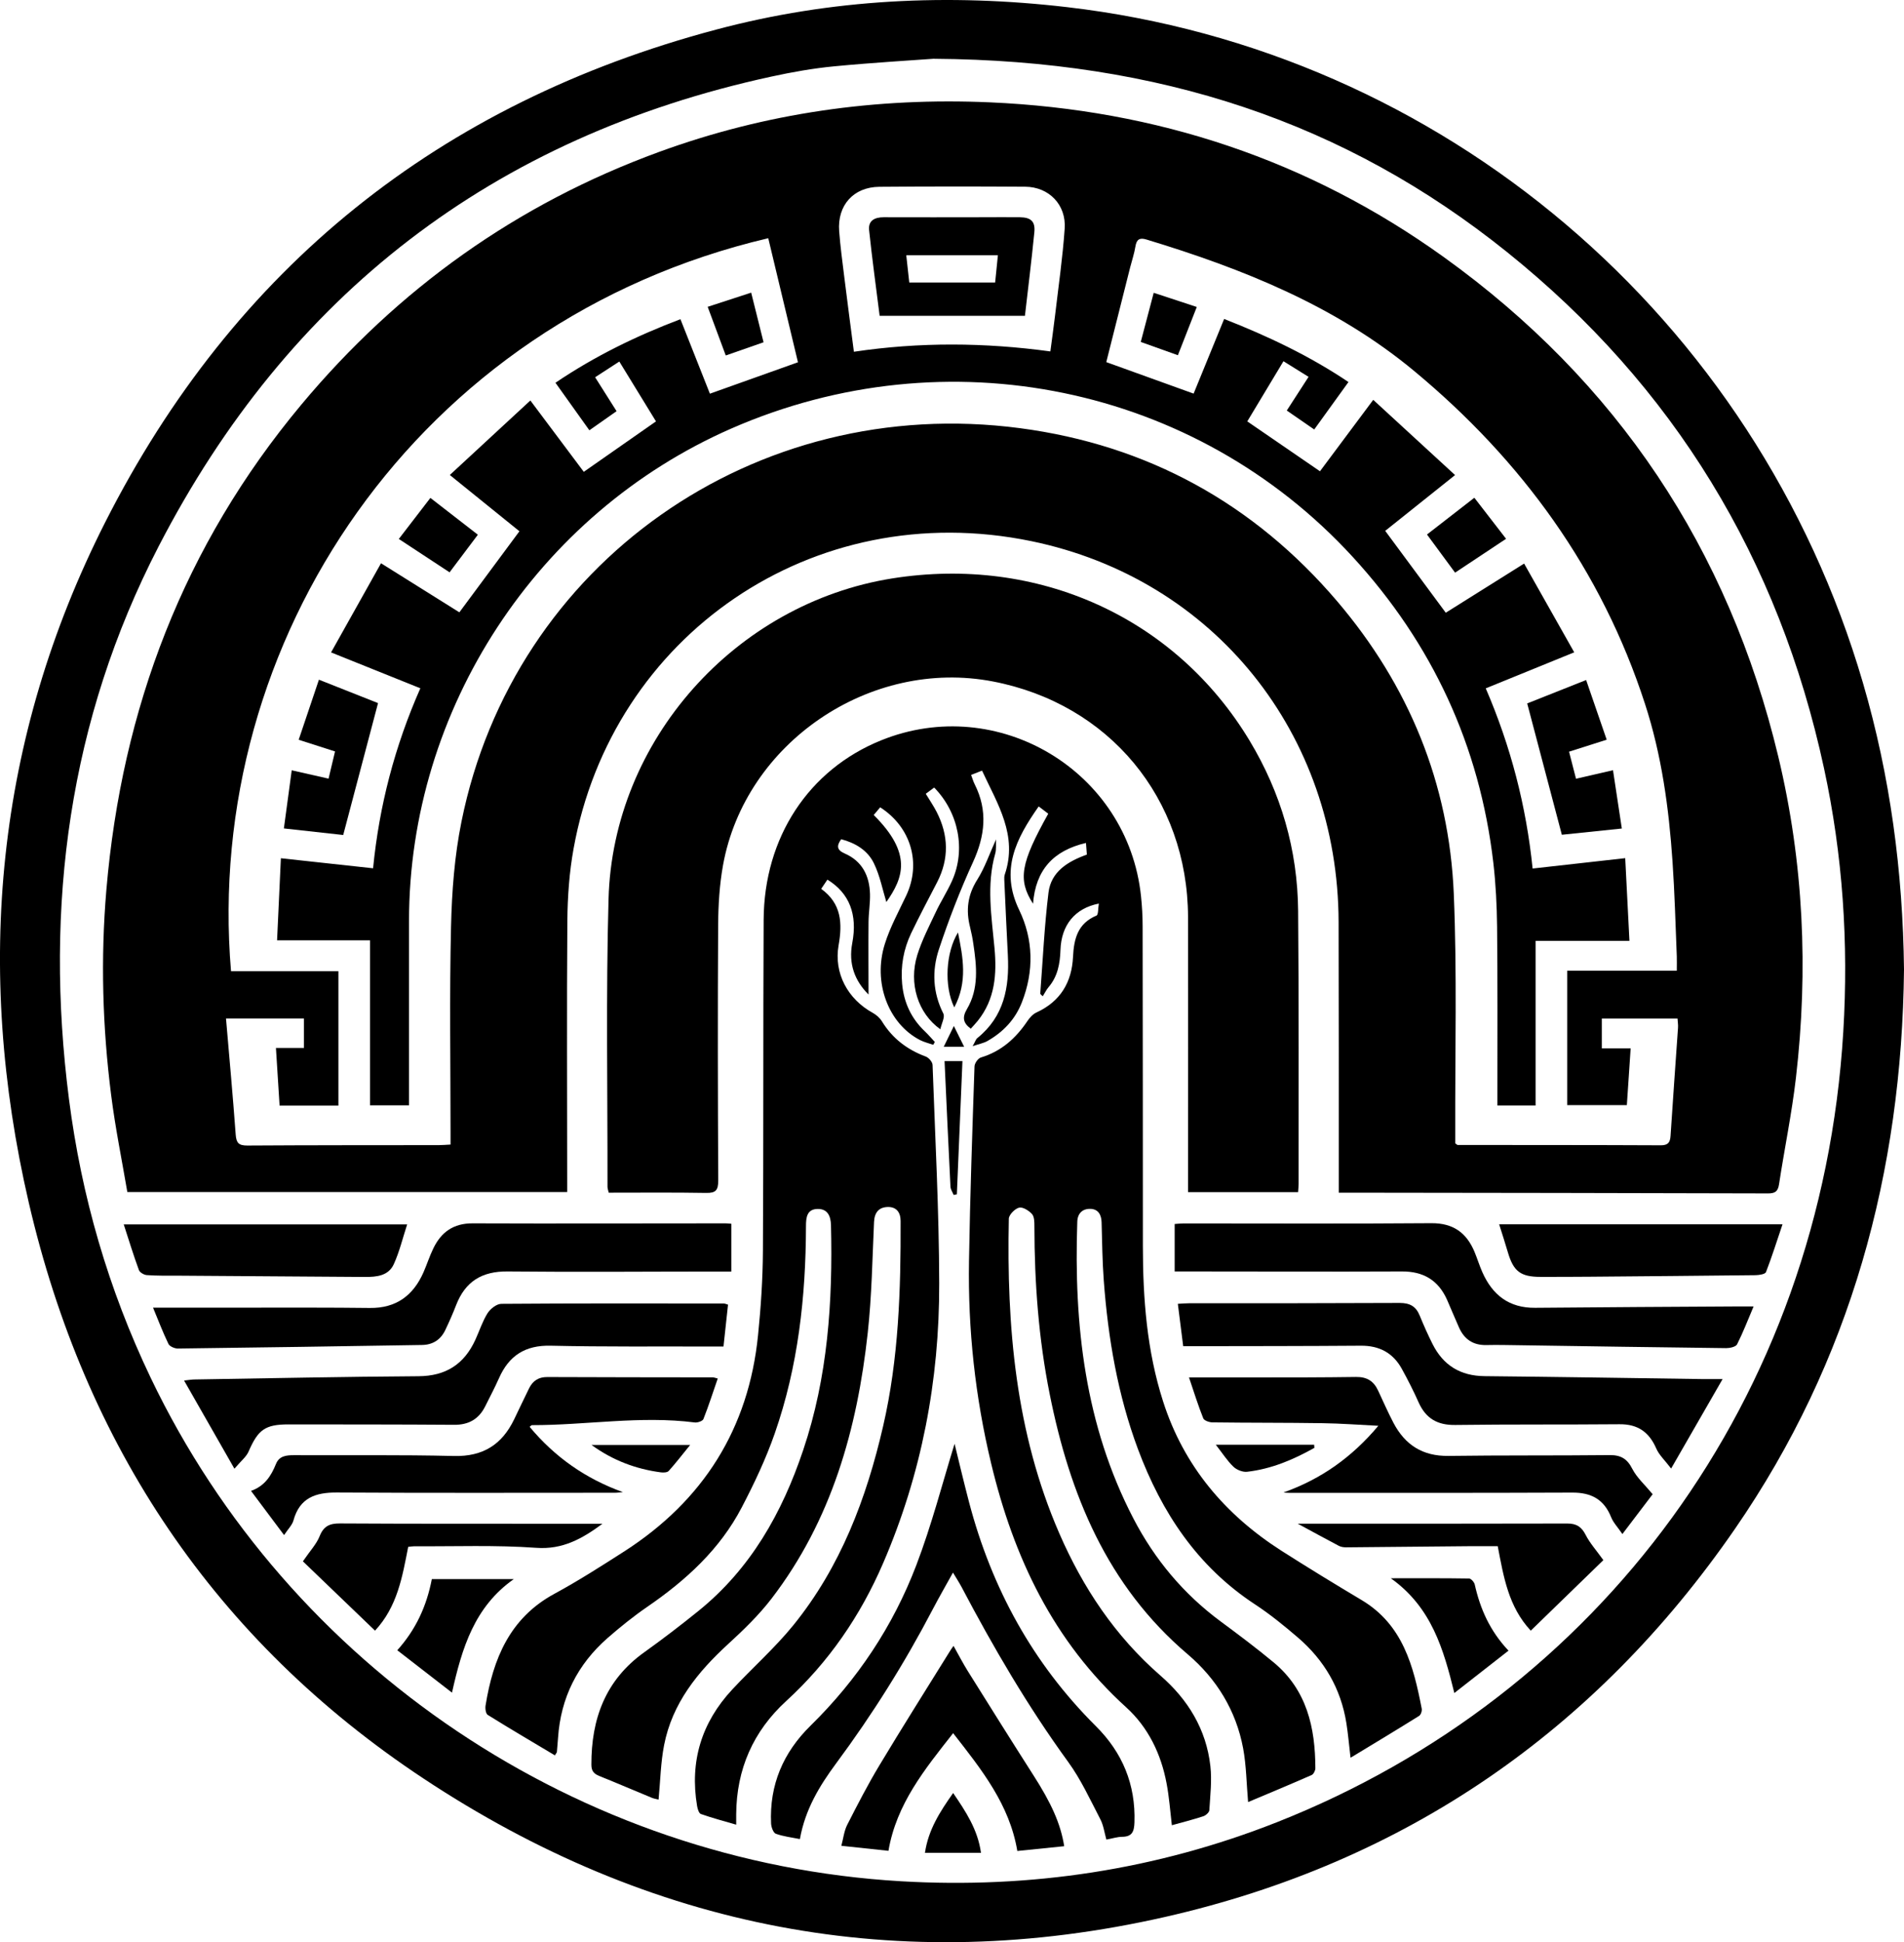 <?xml version="1.0" encoding="UTF-8"?>
<svg id="Ebene_1" xmlns="http://www.w3.org/2000/svg" viewBox="0 0 235.22 239.85">
  <path d="M235.22,119.72c-.26,24.99-6.55,48.32-20.89,69.1-17.25,24.99-40.81,41.19-70.37,47.91-32.86,7.47-63.63,1.47-91.69-17.12-25.75-17.06-41.78-41.15-48.72-71.11C-3.17,119.49-.53,91.22,12.97,64.55,28.92,33.05,54.31,12.73,88.49,3.65,102.72-.14,117.2-.82,131.81.88c46.37,5.38,85.13,38.26,98.34,83.46,3.37,11.52,4.93,23.3,5.07,35.38ZM115.42,7.25c-2.69.2-7.53.48-12.36.94-2.61.25-5.2.71-7.77,1.27-34.34,7.45-59.64,26.94-75.7,58.03-11.06,21.42-14.13,44.39-11.07,68.24,1.54,12.01,4.87,23.49,10.09,34.41,17.14,35.84,52.96,59.87,92.71,62.19,16,.93,31.53-1.41,46.45-7.3,39.58-15.63,67.21-52.09,69.95-97.62.66-10.95-.06-21.79-2.38-32.52-5.58-25.84-18.54-47.2-39.16-63.76-20.01-16.07-43.03-23.68-70.77-23.87Z"/>
  <path d="M165.39,147.29c0-.57,0-.96,0-1.36,0-10.69.01-21.38-.02-32.07-.06-23.15-15.29-42.35-37.96-47.03-27.09-5.58-51.82,11.75-56.55,37.97-.53,2.92-.74,5.92-.77,8.89-.08,10.78-.02,21.55-.02,32.33,0,.35,0,.71,0,1.19H15.73c-.67-3.94-1.49-7.94-2-11.98-1.07-8.41-1.31-16.86-.59-25.32,1.91-22.43,9.58-42.56,24.08-59.93,11.96-14.32,26.64-24.8,44.18-31.21,13.21-4.83,26.87-6.75,40.91-6.13,20.54.9,39.33,7.1,56.03,19.09,21.43,15.39,35.2,36.04,41.35,61.71,3.13,13.07,3.73,26.32,2.18,39.66-.51,4.41-1.42,8.77-2.09,13.17-.14.91-.53,1.12-1.4,1.11-17.1-.05-34.2-.07-51.3-.09-.52,0-1.05,0-1.69,0ZM55.66,141.34c0-.62,0-1.06,0-1.5,0-8.46-.14-16.93.06-25.39.1-4.34.43-8.74,1.29-12.98,6.42-31.85,36.21-52.93,69.02-48.59,15.73,2.08,28.86,9.29,39.16,21.37,8.85,10.39,13.84,22.49,14.41,36.14.41,9.78.15,19.59.18,29.39,0,.52,0,1.03,0,1.42.22.15.25.2.29.2,8.37.01,16.75,0,25.12.04.9,0,1.14-.38,1.19-1.18.29-4.44.61-8.88.92-13.32.03-.38-.04-.78-.06-1.16h-9.35v3.69h3.56c-.16,2.46-.32,4.75-.47,7.01h-7.37v-16.6h13.54c0-.72.02-1.25,0-1.78-.16-3.91-.26-7.83-.53-11.74-.45-6.58-1.34-13.11-3.39-19.41-5.37-16.56-15.23-30.1-28.52-41.13-9.67-8.03-21.16-12.63-33.08-16.24-.85-.26-1.22-.01-1.36.86-.14.87-.43,1.72-.65,2.58-.99,3.92-1.97,7.83-2.95,11.7,3.66,1.32,7.19,2.59,10.79,3.89,1.25-3.06,2.5-6.12,3.77-9.22,5.45,2.14,10.57,4.57,15.36,7.79-1.45,2.01-2.82,3.91-4.23,5.86-1.16-.8-2.25-1.55-3.39-2.34.92-1.42,1.78-2.75,2.69-4.16-1.06-.66-2.02-1.26-3.1-1.93-1.53,2.54-2.99,4.96-4.47,7.43,3.04,2.08,5.99,4.11,8.98,6.16,2.18-2.92,4.3-5.76,6.58-8.82,3.41,3.14,6.73,6.18,10.11,9.29-3.05,2.44-5.87,4.68-8.63,6.89,2.53,3.42,5,6.76,7.48,10.11,3.17-1.99,6.32-3.96,9.68-6.07,2.1,3.72,4.11,7.29,6.19,10.96-3.78,1.54-7.3,2.97-10.93,4.45,3.09,7.16,5,14.53,5.79,22.25,3.84-.43,7.54-.84,11.44-1.28.17,3.41.34,6.72.52,10.21h-11.59v20.34h-4.72c0-.6,0-1.13,0-1.65,0-6.81.03-13.63-.04-20.44-.03-2.62-.16-5.25-.46-7.86-1.68-14.48-7.55-27.1-17.37-37.8-19.46-21.21-50.19-27.49-76.77-15.86-23.99,10.5-39.82,34.67-39.82,60.82,0,7.04,0,14.07,0,21.11,0,.52,0,1.05,0,1.65h-4.82v-20.37h-11.48c.16-3.45.31-6.75.47-10.14,3.92.43,7.58.83,11.39,1.24.76-7.72,2.68-15.08,5.84-22.23-3.65-1.47-7.21-2.89-11.03-4.43,2.1-3.76,4.12-7.35,6.17-11.01,3.39,2.12,6.58,4.12,9.68,6.06,2.48-3.35,4.92-6.64,7.42-10.01-2.74-2.22-5.56-4.5-8.6-6.95,3.41-3.15,6.65-6.14,9.95-9.2,2.33,3.11,4.46,5.95,6.6,8.81,3.02-2.11,5.93-4.14,8.92-6.23-1.49-2.43-2.98-4.87-4.53-7.39-1.06.69-2.01,1.3-2.99,1.94.92,1.46,1.77,2.81,2.65,4.19-1.15.81-2.22,1.56-3.36,2.36-1.43-2-2.79-3.9-4.19-5.87,4.88-3.3,10.01-5.79,15.44-7.85,1.24,3.14,2.45,6.18,3.64,9.2,3.65-1.3,7.19-2.56,10.88-3.88-1.22-5.09-2.44-10.2-3.67-15.32C51.52,39.6,25.1,79.19,28.54,119.94h13.27v16.6h-7.27c-.15-2.4-.3-4.69-.45-7.12h3.46v-3.64h-9.63c.42,4.88.85,9.61,1.2,14.36.08,1.03.39,1.33,1.43,1.33,7.88-.05,15.77-.04,23.65-.05.44,0,.87-.04,1.46-.07ZM129.76,43.41c.2-1.54.41-2.98.58-4.43.42-3.58.94-7.15,1.19-10.74.21-2.96-1.95-5.16-4.87-5.18-6.01-.04-12.02-.04-18.03.01-3.2.03-5.2,2.29-4.96,5.47.14,1.86.39,3.71.62,5.57.38,3.08.79,6.15,1.2,9.33,8.12-1.21,16.14-1.15,24.27-.04Z"/>
  <path d="M166.84,217.04c-.19-1.62-.3-2.94-.51-4.25-.68-4.26-2.74-7.78-6-10.57-1.69-1.45-3.42-2.86-5.28-4.08-7.12-4.67-11.53-11.33-14.46-19.16-2.51-6.73-3.7-13.72-4.23-20.84-.18-2.4-.2-4.8-.27-7.21-.03-.93-.43-1.61-1.37-1.64-.96-.03-1.59.53-1.63,1.56-.44,12.75.94,25.15,6.93,36.68,2.63,5.06,6.19,9.32,10.79,12.72,2.22,1.64,4.43,3.3,6.55,5.06,4.09,3.4,5.13,8.05,5.14,13.07,0,.28-.23.73-.46.83-2.59,1.14-5.21,2.23-7.85,3.34-.2-2.33-.22-4.51-.61-6.62-.87-4.68-3.28-8.6-6.86-11.64-9.96-8.47-14.56-19.73-17.04-32.12-1.37-6.83-1.88-13.75-1.89-20.71,0-.52,0-1.19-.29-1.52-.38-.43-1.14-.91-1.6-.8-.52.13-1.26.88-1.27,1.37-.28,13.31.83,26.4,6.22,38.82,2.93,6.75,6.91,12.72,12.5,17.59,3.41,2.96,5.67,6.64,6.18,11.19.2,1.79-.02,3.63-.13,5.45-.02.27-.44.64-.74.74-1.26.41-2.55.74-3.89,1.11-.21-1.77-.33-3.48-.65-5.16-.68-3.64-2.27-6.93-4.99-9.4-9-8.16-13.9-18.52-16.68-30.1-1.98-8.23-2.88-16.57-2.74-25.01.13-8.01.41-16.03.68-24.04.01-.39.43-.99.78-1.1,2.53-.76,4.33-2.38,5.76-4.51.28-.42.68-.86,1.13-1.06,2.95-1.36,4.35-3.73,4.5-6.86.11-2.23.58-4.13,2.9-5.1.24-.1.19-.91.29-1.48-2.97.58-4.64,2.67-4.74,5.73-.06,1.69-.34,3.27-1.48,4.6-.28.33-.47.75-.71,1.12-.1-.1-.21-.2-.31-.3.32-4.17.51-8.36,1.02-12.51.32-2.57,2.36-3.84,4.74-4.69-.03-.42-.07-.85-.11-1.44-4.02.94-6.22,3.32-6.54,7.51-1.9-2.98-1.54-4.99,1.88-11.12-.36-.27-.73-.56-1.18-.9-2.79,3.97-4.8,7.84-2.41,12.79,1.76,3.65,1.84,7.56.33,11.41-.83,2.12-2.31,3.67-4.27,4.78-.44.25-.97.34-1.81.63.32-.56.39-.86.59-1.01,3.3-2.66,3.96-6.27,3.76-10.21-.16-3.11-.3-6.21-.44-9.32-.01-.22-.01-.46.06-.66,1.64-4.82-.89-8.7-2.81-12.83-.47.19-.87.34-1.35.53.17.44.27.82.45,1.17,1.63,3.24,1.27,6.36-.22,9.61-1.6,3.5-3,7.11-4.21,10.77-.87,2.62-.76,5.33.55,7.92.22.44-.21,1.2-.37,1.94-2.77-1.96-3.93-5.66-2.85-9.16.56-1.81,1.45-3.53,2.26-5.25.62-1.33,1.43-2.57,2.03-3.91,1.72-3.82.84-8.42-2.2-11.53-.33.24-.66.5-1.04.77.48.79.96,1.49,1.34,2.23,1.48,2.88,1.56,5.79.06,8.7-1.08,2.09-2.19,4.17-3.21,6.3-.93,1.96-1.31,4.05-1.11,6.23.21,2.31,1.12,4.28,2.81,5.88.43.41.82.87,1.23,1.31l-.2.35c-.54-.19-1.11-.32-1.62-.58-3.92-2.02-5.87-7.12-4.35-11.9.65-2.06,1.71-3.99,2.64-5.96,1.87-3.99.6-8.43-3.22-10.89-.26.31-.54.63-.8.95,4.83,4.8,3.64,7.78,1.56,10.75-.46-1.51-.79-3.24-1.53-4.77-.77-1.61-2.29-2.53-4.05-2.99-.57.8-.57,1.32.43,1.76,2.16.94,3.07,2.75,3.13,5.01.03,1.15-.17,2.31-.18,3.46-.03,3,0,5.99,0,8.95-1.7-1.69-2.5-3.78-2.01-6.36.67-3.54-.36-6.16-3.07-7.83-.23.35-.47.7-.77,1.14,2.52,1.82,2.63,4.26,2.15,6.97-.6,3.45,1.13,6.65,4.23,8.35.44.24.87.63,1.13,1.05,1.29,2.1,3.11,3.49,5.41,4.34.37.14.83.67.84,1.04.32,8.99.8,17.98.82,26.97.03,11.96-2.17,23.54-6.93,34.56-2.8,6.49-6.72,12.22-11.97,17.02-4.09,3.74-6.14,8.43-6.18,13.98,0,.35,0,.7,0,1.29-1.55-.45-2.98-.83-4.37-1.32-.24-.09-.4-.63-.46-.98-.93-5.51.55-10.32,4.34-14.39,2.48-2.67,5.25-5.11,7.54-7.93,5.84-7.2,9.04-15.66,11.1-24.59,1.93-8.34,2.19-16.84,2.16-25.35,0-1.07-.53-1.75-1.6-1.72-1.07.03-1.62.66-1.68,1.82-.21,4.58-.28,9.18-.78,13.73-1.3,11.88-4.47,23.15-11.89,32.82-1.56,2.03-3.44,3.85-5.34,5.59-3.79,3.47-6.93,7.34-7.93,12.51-.42,2.16-.46,4.4-.68,6.71-.18-.05-.51-.09-.81-.21-2.18-.9-4.34-1.83-6.53-2.71-.66-.27-.96-.62-.96-1.38-.02-5.67,1.74-10.47,6.53-13.89,2.28-1.63,4.51-3.34,6.69-5.1,6.45-5.21,10.34-12.11,12.94-19.85,3.05-9.03,3.67-18.37,3.44-27.8-.03-1.09-.4-2.02-1.65-2-1.33.02-1.44,1.06-1.44,2.11-.02,8.73-.97,17.34-3.86,25.62-1.09,3.13-2.53,6.17-4.07,9.12-2.7,5.18-6.89,9-11.65,12.27-1.72,1.18-3.36,2.5-4.93,3.87-3.72,3.26-5.79,7.38-6.12,12.33-.04.58-.09,1.15-.14,1.73,0,.08-.08.15-.25.43-2.77-1.66-5.56-3.29-8.3-5-.24-.15-.33-.8-.26-1.18.93-5.74,2.98-10.77,8.48-13.76,2.97-1.61,5.83-3.44,8.67-5.26,9.74-6.27,15.35-15.14,16.51-26.7.35-3.45.58-6.92.6-10.39.08-13.63.02-27.26.09-40.89.05-10.2,5.58-18.56,14.51-22.17,14.43-5.84,30.49,3.78,32.11,19.25.13,1.24.2,2.49.2,3.73.02,13.14.03,26.28.03,39.42,0,6.52.49,13,2.5,19.25,2.55,7.96,7.65,13.98,14.63,18.44,3.26,2.08,6.57,4.1,9.89,6.08,5.1,3.04,6.41,8.14,7.43,13.42.05.28-.11.76-.33.89-2.74,1.71-5.51,3.38-8.42,5.14Z"/>
  <path d="M160.37,147.22h-13.6c0-.6,0-1.12,0-1.64,0-10.78.02-21.55,0-32.33-.05-14.65-9.74-26.33-24.1-29.09-15.16-2.92-30.62,7.56-33.35,22.7-.43,2.39-.58,4.86-.6,7.29-.06,10.55-.04,21.11.01,31.66,0,1.16-.29,1.53-1.48,1.51-4-.07-8-.03-12.05-.03-.07-.32-.15-.53-.15-.73.02-11.84-.2-23.69.13-35.53.53-19.61,15.68-36.52,35.06-39.6,18-2.85,34.96,4.82,44.13,20.03,3.89,6.46,5.94,13.51,6,21.04.1,11.22.05,22.44.06,33.66,0,.31-.03.62-.06,1.04Z"/>
  <path d="M216.64,161.34c-.72,1.7-1.31,3.23-2.04,4.68-.16.31-.88.47-1.33.47-8.55-.1-17.1-.23-25.65-.36-1.34-.02-2.67-.05-4.01-.02-1.62.03-2.71-.71-3.36-2.16-.51-1.14-.98-2.29-1.48-3.43-1.08-2.42-2.93-3.52-5.6-3.5-8.86.04-17.73,0-26.59,0-.44,0-.87,0-1.46,0v-5.86c.35-.02.73-.07,1.12-.07,10.19,0,20.39.05,30.58-.03,2.71-.02,4.36,1.18,5.35,3.56.34.82.6,1.68.96,2.49,1.25,2.82,3.3,4.43,6.52,4.4,8.42-.08,16.83-.12,25.25-.17.49,0,.98,0,1.74,0Z"/>
  <path d="M117.93,178.31c.51,2.08,1.12,4.66,1.79,7.22,2.79,10.59,7.86,19.88,15.66,27.64,3.29,3.27,4.93,7.21,4.77,11.9-.04,1.12-.28,1.75-1.51,1.77-.61,0-1.22.21-1.96.34-.24-.85-.35-1.76-.75-2.52-1.25-2.4-2.39-4.9-3.97-7.07-4.99-6.86-9.24-14.14-13.18-21.62-.29-.54-.62-1.05-1.05-1.76-.89,1.61-1.71,3.03-2.47,4.48-3.49,6.68-7.48,13.04-11.97,19.09-2.05,2.77-3.82,5.68-4.47,9.34-1.04-.21-2.05-.32-2.98-.66-.31-.12-.56-.82-.58-1.26-.22-4.77,1.5-8.78,4.89-12.1,5.77-5.66,10.18-12.28,13.05-19.8,1.91-5,3.25-10.22,4.72-14.97Z"/>
  <path d="M28.96,181.38c-2.2-3.85-4.15-7.27-6.22-10.89.65-.07.97-.13,1.3-.13,9.22-.15,18.44-.34,27.65-.4,3.4-.02,5.66-1.49,7.04-4.51.5-1.09.87-2.26,1.5-3.27.35-.55,1.12-1.16,1.71-1.16,9.17-.07,18.35-.05,27.52-.04.08,0,.17.05.48.14-.18,1.65-.36,3.34-.56,5.17-.65,0-1.17,0-1.69,0-6.55-.02-13.1.05-19.64-.1-3.15-.08-5.16,1.21-6.4,4-.52,1.18-1.13,2.32-1.7,3.47-.79,1.6-2.06,2.32-3.87,2.3-6.81-.05-13.63-.04-20.44-.05-2.89,0-3.76.65-4.93,3.35-.29.67-.96,1.18-1.74,2.11Z"/>
  <path d="M18.91,161.49c4.2,0,8.2,0,12.21,0,4.85,0,9.71-.02,14.56.04,3.26.04,5.37-1.53,6.64-4.41.43-.98.75-2,1.22-2.96.97-2,2.48-3.09,4.85-3.08,10.42.04,20.83,0,31.25,0,.21,0,.42.03.71.05v5.9c-.55,0-1.06,0-1.57,0-8.68,0-17.37.08-26.05-.01-3.19-.04-5.26,1.24-6.39,4.18-.4,1.04-.85,2.05-1.33,3.06-.57,1.19-1.54,1.82-2.87,1.84-10.06.16-20.12.32-30.18.44-.39,0-1-.26-1.15-.57-.69-1.43-1.26-2.92-1.9-4.47Z"/>
  <path d="M146.17,166.24c-.22-1.71-.42-3.37-.66-5.22.53-.03.95-.07,1.37-.07,8.68,0,17.36,0,26.04-.04,1.25,0,2.01.42,2.47,1.56.49,1.19,1.01,2.37,1.59,3.52,1.32,2.63,3.44,3.93,6.42,3.96,8.95.09,17.89.23,26.84.36.71,0,1.42,0,2.57,0-2.14,3.72-4.14,7.18-6.36,11.05-.8-1.05-1.49-1.68-1.83-2.46-.88-2.03-2.27-3.03-4.54-3.01-6.77.06-13.53,0-20.3.09-2.2.03-3.63-.8-4.52-2.78-.63-1.42-1.34-2.81-2.09-4.17-1.09-1.97-2.79-2.86-5.06-2.84-6.81.05-13.62.05-20.43.06-.44,0-.88,0-1.51,0Z"/>
  <path d="M35.08,189.56c-1.46-1.95-2.71-3.62-4.07-5.44,1.68-.59,2.49-1.85,3.08-3.32.4-1,1.27-1.09,2.22-1.09,6.59.03,13.18-.06,19.77.1,3.58.09,5.94-1.41,7.44-4.53.62-1.28,1.22-2.57,1.85-3.84.45-.91,1.16-1.39,2.24-1.38,6.81.03,13.62.03,20.44.04.13,0,.26.05.62.14-.59,1.7-1.12,3.37-1.77,5.01-.1.25-.72.46-1.06.42-6.73-.86-13.42.34-20.13.33-.06,0-.13.09-.28.21,3.11,3.73,6.92,6.41,11.52,8.06-.33.03-.65.08-.98.08-11.44,0-22.89.04-34.33-.03-2.65-.02-4.62.64-5.39,3.46-.15.55-.64,1.02-1.15,1.79Z"/>
  <path d="M158.6,184.3c4.64-1.65,8.44-4.36,11.68-8.22-2.41-.12-4.65-.29-6.88-.32-4.53-.07-9.06-.04-13.6-.1-.4,0-1.04-.22-1.15-.5-.64-1.6-1.15-3.24-1.76-5.05,2.94,0,5.64,0,8.35,0,4.1,0,8.19,0,12.29-.06,1.35-.02,2.19.52,2.73,1.7.62,1.33,1.21,2.67,1.89,3.97,1.43,2.72,3.6,4.12,6.78,4.08,6.63-.09,13.27-.03,19.9-.1,1.38-.02,2.18.43,2.82,1.69.56,1.09,1.54,1.96,2.52,3.14-1.04,1.36-2.29,3-3.74,4.92-.56-.83-1.12-1.4-1.39-2.08-.88-2.2-2.45-3.05-4.79-3.04-11.67.05-23.33.03-35,.03-.22,0-.44-.02-.66-.04Z"/>
  <path d="M131.47,228c-1.93.2-3.78.39-5.79.59-.96-5.74-4.42-10.06-7.93-14.55-3.5,4.45-7,8.73-7.99,14.53-1.9-.2-3.74-.4-5.82-.62.25-.93.34-1.83.72-2.58,1.27-2.49,2.55-4.98,3.99-7.37,2.84-4.73,5.79-9.39,8.7-14.08.11-.19.24-.36.45-.66.61,1.09,1.14,2.11,1.74,3.08,2.69,4.3,5.38,8.6,8.11,12.87,2.21,3.44,3.38,6,3.82,8.78Z"/>
  <path d="M15.29,151.21h35.01c-.55,1.69-.95,3.37-1.65,4.91-.65,1.44-2.12,1.59-3.56,1.58-7.74-.06-15.48-.11-23.22-.16-1.25,0-2.49.02-3.73-.07-.35-.02-.87-.33-.98-.62-.67-1.83-1.24-3.68-1.87-5.63Z"/>
  <path d="M185.2,151.2h35.01c-.69,2.04-1.3,3.99-2.04,5.9-.1.26-.84.37-1.28.38-6.81.08-13.62.13-20.43.19-2.05.02-4.1.02-6.14.02-2.47,0-3.34-.68-4.03-3.01-.32-1.1-.68-2.19-1.08-3.47Z"/>
  <path d="M74.43,188.18c-2.48,1.83-4.91,3.21-8.18,2.97-5.01-.36-10.05-.16-15.08-.19-.22,0-.43.04-.74.07-.72,3.66-1.32,7.36-4.1,10.35-3.06-2.94-6.07-5.82-8.91-8.56.89-1.3,1.68-2.13,2.07-3.11.5-1.26,1.26-1.58,2.53-1.57,8.68.05,17.36.04,26.04.04,2.12,0,4.25,0,6.37,0Z"/>
  <path d="M160.32,188.17c11.36,0,22.33.01,33.31-.02,1.14,0,1.76.41,2.27,1.42.51,1,1.29,1.86,2.18,3.1-2.88,2.8-5.9,5.72-8.97,8.71-2.77-2.97-3.36-6.68-4.08-10.43-1.26,0-2.45,0-3.65,0-5.03.05-10.06.1-15.09.14-.3,0-.64-.05-.9-.19-1.6-.84-3.18-1.71-5.07-2.73Z"/>
  <path d="M186.36,203.85c-2.27,1.77-4.4,3.43-6.69,5.23-1.34-5.42-2.81-10.58-7.85-14.17,3.49,0,6.58-.02,9.66.03.25,0,.64.44.71.74.67,3,1.87,5.73,4.17,8.17Z"/>
  <path d="M55.83,209.03c-2.31-1.79-4.47-3.46-6.75-5.23,2.31-2.57,3.63-5.47,4.27-8.79h10.13c-4.88,3.43-6.41,8.53-7.64,14.02Z"/>
  <path d="M123.05,103.63c-.03.67.05,1.26-.1,1.79-1.1,3.88-.45,7.77-.09,11.66.3,3.22.07,6.32-2.06,8.98-.27.34-.58.65-.87.98-.95-.7-1.08-1.39-.48-2.41,1.5-2.53,1.21-5.3.8-8.05-.1-.7-.24-1.4-.41-2.09-.53-2.08-.3-3.97.89-5.85.95-1.51,1.53-3.25,2.34-5.02Z"/>
  <path d="M114.27,228.82c.41-2.85,1.86-5.09,3.48-7.39,1.58,2.31,3.05,4.54,3.44,7.39h-6.92Z"/>
  <path d="M162.37,178.81c-2.6,1.46-5.32,2.61-8.31,2.95-.54.06-1.29-.24-1.69-.63-.75-.72-1.32-1.62-2.17-2.71h12.15c0,.13.02.25.03.38Z"/>
  <path d="M85.26,178.45c-1.03,1.26-1.8,2.27-2.65,3.21-.18.2-.66.21-.98.17-3.07-.41-5.92-1.47-8.55-3.38h12.18Z"/>
  <path d="M116.69,131.04h2.21c-.23,5.55-.46,11-.69,16.45l-.4.08c-.13-.34-.37-.67-.39-1.02-.26-5.15-.49-10.3-.73-15.51Z"/>
  <path d="M117.89,124.41c-1.29-2.65-1.04-6.82.46-9.25.62,3.08,1.21,6.1-.46,9.25Z"/>
  <path d="M119.11,129.27h-2.52c.43-.88.76-1.56,1.25-2.56.49.98.83,1.66,1.27,2.56Z"/>
  <path d="M46.7,86.84c-1.46,5.53-2.86,10.83-4.3,16.28-2.2-.24-4.65-.52-7.33-.81.32-2.4.64-4.7.97-7.18,1.59.36,3.03.68,4.55,1.03.27-1.15.52-2.17.8-3.36-1.45-.46-2.87-.92-4.49-1.44.83-2.48,1.65-4.89,2.5-7.42,2.64,1.05,5.1,2.02,7.3,2.89Z"/>
  <path d="M200.37,102.32c-2.73.28-5.2.54-7.42.77-1.44-5.46-2.84-10.76-4.28-16.22,2.19-.87,4.62-1.83,7.28-2.89.84,2.44,1.67,4.85,2.54,7.37-1.63.52-3.09.99-4.65,1.48.3,1.14.57,2.2.86,3.34,1.49-.34,2.91-.67,4.57-1.05.36,2.4.71,4.7,1.09,7.2Z"/>
  <path d="M179.76,70.72c-1.17-1.59-2.29-3.11-3.47-4.71,1.93-1.5,3.81-2.96,5.85-4.54,1.3,1.68,2.56,3.31,3.92,5.07-2.16,1.43-4.2,2.79-6.3,4.18Z"/>
  <path d="M59.04,66.03c-1.22,1.61-2.33,3.1-3.5,4.65-2.05-1.35-4.08-2.68-6.27-4.12,1.33-1.74,2.59-3.36,3.9-5.07,2.02,1.56,3.9,3.02,5.87,4.55Z"/>
  <path d="M87.43,37.89c1.81-.59,3.52-1.15,5.37-1.75.52,2.09,1.01,4.05,1.53,6.13-1.56.54-3.08,1.07-4.67,1.63-.74-1.98-1.44-3.88-2.23-6Z"/>
  <path d="M145.52,43.87c-1.55-.55-3.04-1.08-4.59-1.64.53-2.02,1.05-3.97,1.6-6.07,1.79.59,3.49,1.15,5.32,1.75-.79,2.03-1.54,3.95-2.33,5.95Z"/>
  <path d="M108.67,39c-.44-3.52-.93-7.04-1.3-10.57-.13-1.18.68-1.6,1.8-1.6,4.1.02,8.19,0,12.29,0,1.51,0,3.03-.02,4.54,0,1.37.02,1.92.52,1.78,1.88-.34,3.45-.77,6.88-1.16,10.29h-17.95ZM112.33,34.89h10.61c.12-1.22.23-2.29.34-3.37h-11.32c.13,1.18.24,2.24.37,3.37Z"/>
</svg>